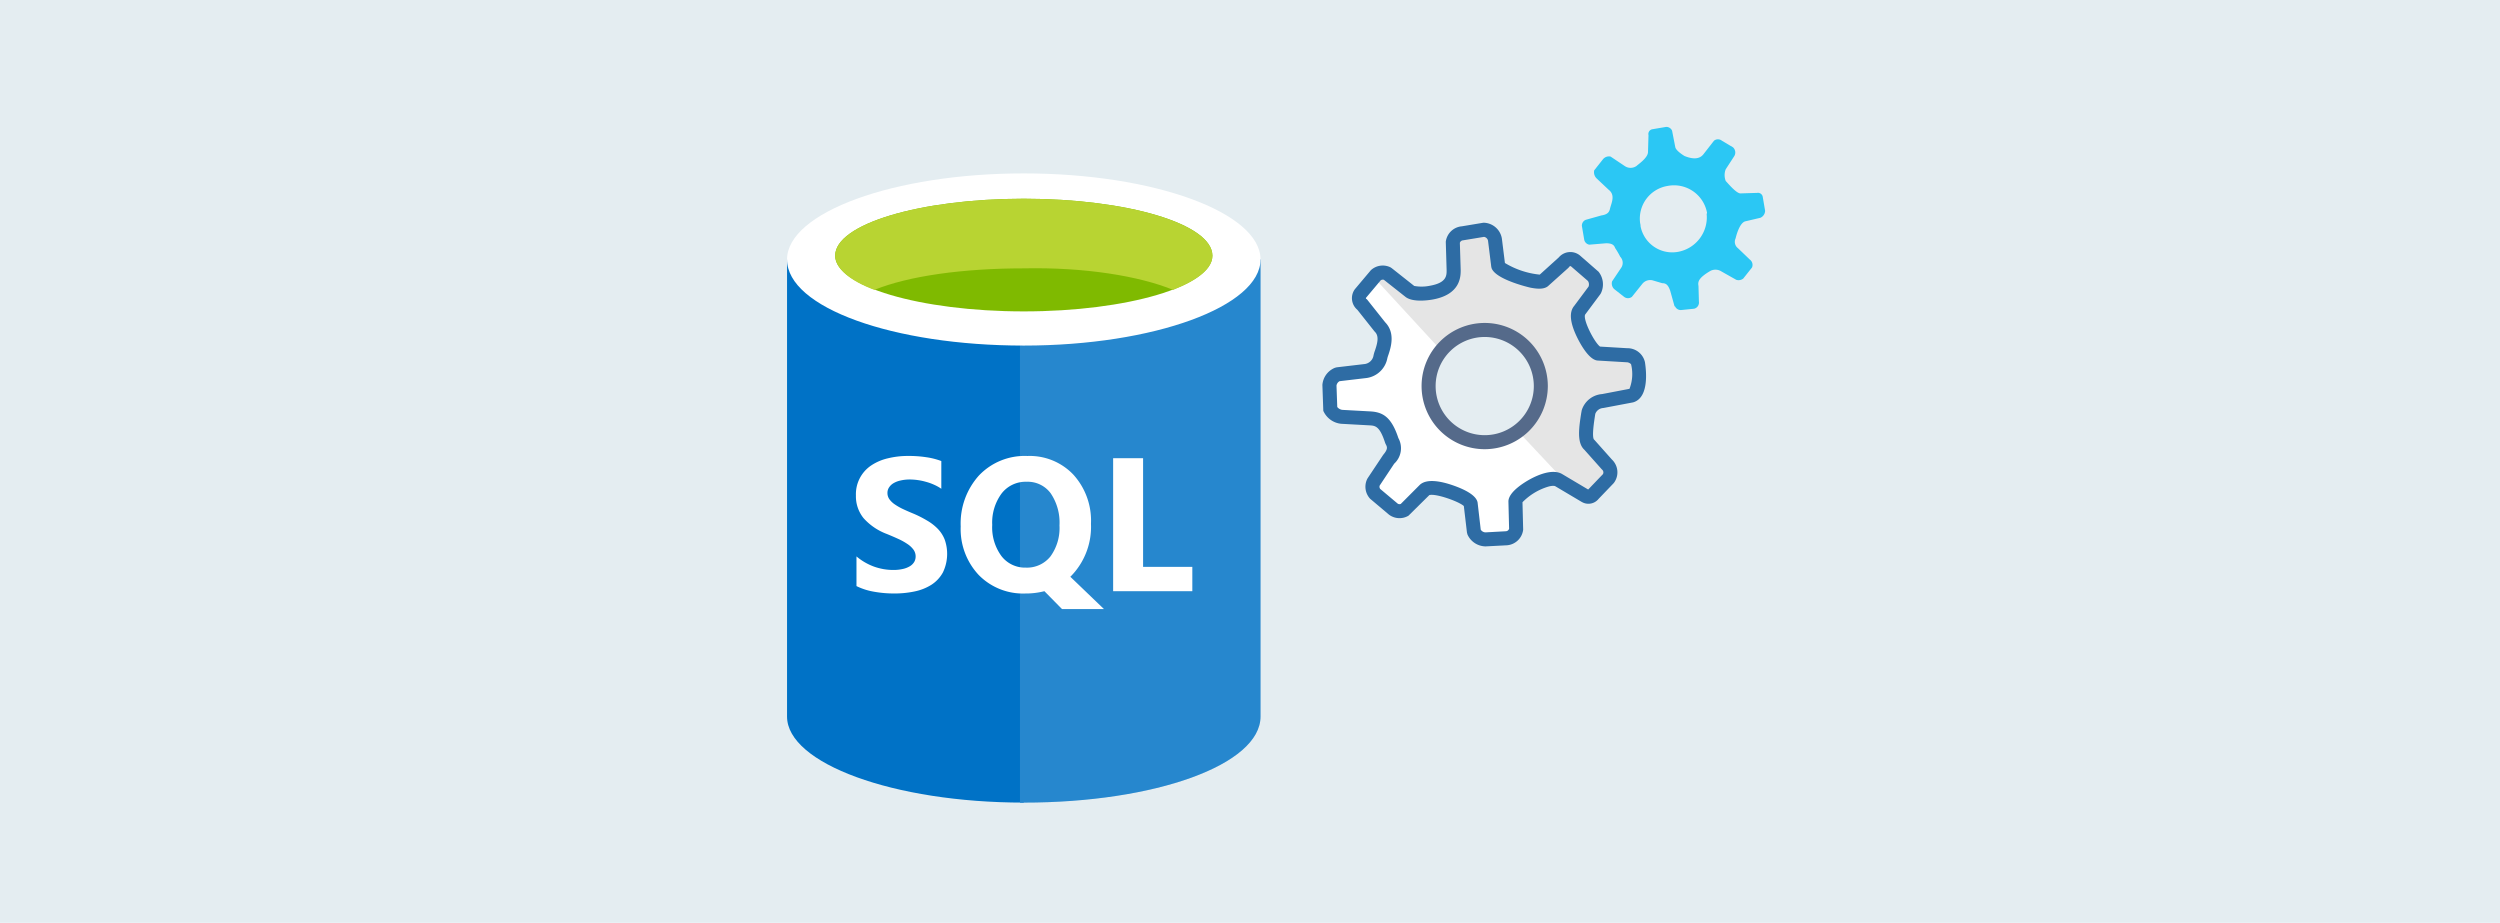<svg xmlns="http://www.w3.org/2000/svg" viewBox="0 0 298 110"><title>6 - sql-diag</title><g id="background_blue" data-name="background blue"><rect width="298" height="110" fill="#e4edf1"/></g><g id="Shapes"><g><path fill="#2bc7f4" d="M199.659,36.506a.753.753,0,0,0,.719.452l1.563-.159a.754.754,0,0,0,.569-.836l-.051-1.881c-.092-.5,0-.962,1.438-1.8a1.313,1.313,0,0,1,1.3.076l1.764.995a.888.888,0,0,0,.836-.151l1.045-1.321a.786.786,0,0,0-.259-.936l-1.421-1.363a.952.952,0,0,1-.276-1.17s.409-1.9,1.2-2.04l1.747-.41a.936.936,0,0,0,.568-.836l-.284-1.672a.576.576,0,0,0-.673-.46H209.4l-1.889.058c-.5.075-1.572-1.246-1.8-1.471a1.887,1.887,0,0,1,0-1.413l1.012-1.555a.835.835,0,0,0-.151-1.053l-1.32-.786a.751.751,0,0,0-.945,0l-1.271,1.63c-.309.376-.9.736-2.24.192,0,0-.987-.577-1.1-1.045l-.384-1.973a.752.752,0,0,0-.711-.451l-1.672.284a.576.576,0,0,0-.428.694l0,.008h0l-.059,2c0,.7-1.137,1.447-1.371,1.672a1.235,1.235,0,0,1-1.413,0l-1.672-1.12a.919.919,0,0,0-.911.318l-1.045,1.321a1.038,1.038,0,0,0,.259.936l1.455,1.371c.836.635.343,1.563.176,2.232-.076.36-.218.719-1.037.836l-1.873.527a.752.752,0,0,0-.451.719l.284,1.672a.752.752,0,0,0,.6.568l2-.167c.7,0,.953.2,1.078.56a10.29,10.29,0,0,1,.611,1.045,1.053,1.053,0,0,1,.15,1.262l-1.12,1.672a.91.91,0,0,0,.259.928l1.162.912a.754.754,0,0,0,.945,0l1.254-1.564a1.2,1.2,0,0,1,1.279-.376l1.07.318c.468,0,.719.217.961.911l.519,1.864m3.82-11.052a4.18,4.18,0,0,1-3.361,4.532,3.845,3.845,0,0,1-4.514-3.034h0a1.412,1.412,0,0,0-.05-.368,3.946,3.946,0,0,1,3.285-4.447,4,4,0,0,1,4.682,3.176v.1"/><path fill="#fff" d="M195.253,43.269a1.332,1.332,0,0,0-1.354-.919l-3.344-.218a1.6,1.6,0,0,1-1.622-1.2s-1.538-2.884-.66-3.929l1.8-2.425a1.545,1.545,0,0,0-.184-1.672L187.8,31.1a.978.978,0,0,0-1.371.151v.058l-2.357,2.124a1.89,1.89,0,0,1-2.266.434c-.568,0-1.1-.334-1.672-.367a3.162,3.162,0,0,1-1.547-1.814l-.384-3.1a1.42,1.42,0,0,0-1.338-1.187l-2.508.418a1.253,1.253,0,0,0-1.178,1.062l.1,3.344c0,.836-.125,2.232-2.667,2.675,0,0-1.9.334-2.508-.134l-2.725-2.14a1.238,1.238,0,0,0-1.405.209l-.2.234-1.6,1.906a.979.979,0,0,0,.209,1.363h0l2.09,2.633c1.2,1.187.109,3.085.067,3.637a2.065,2.065,0,0,1-1.739,1.621l-3.344.393a1.538,1.538,0,0,0-.986,1.33l.091,2.817a1.735,1.735,0,0,0,1.346.928l3.344.175c1.162.059,1.906.351,2.742,2.717.293.552.5,1.171-.409,2.216l-1.864,2.667a1.287,1.287,0,0,0,.2,1.421l2.149,1.8a1.252,1.252,0,0,0,1.387.075l2.383-2.382c.836-.836,3.277,0,3.9.225a1.756,1.756,0,0,1,1.547,1.455l.4,3.344a1.532,1.532,0,0,0,1.338.92l2.508-.134a1.253,1.253,0,0,0,1.178-1.062l-.083-3.344c0-.836,3.895-3.344,5.183-2.508l1.463.836,1.672.945c.476.234.635.15,1.02-.192L191.75,57a1.271,1.271,0,0,0-.192-1.672l-2.157-2.34c-.652-.535-.309-2.508-.1-3.871a1.922,1.922,0,0,1,1.772-1.313l3.4-.652C195.822,46.73,195.253,43.269,195.253,43.269Zm-22.3,7.992c-.159-.133-.317-.267-.468-.409a6.454,6.454,0,0,1-.644-9.054v-.084a6.789,6.789,0,0,1,9.447-.978l.134.1h0a6.762,6.762,0,0,1,.585,9.4A6.329,6.329,0,0,1,180.9,51.3,6.537,6.537,0,0,1,172.957,51.261Z"/><path fill="#e5e5e5" d="M194.492,47.148l-3.419.652a1.924,1.924,0,0,0-1.747,1.313c-.209,1.354-.552,3.344.1,3.871l2.1,2.357a1.271,1.271,0,0,1,.192,1.672l-1.781,1.864c-.384.343-.543.427-1.02.193l-1.672-.945-6.378-6.8a6.4,6.4,0,0,0,1.112-1.07,6.765,6.765,0,0,0-.527-9.372h0l-.134-.1a6.789,6.789,0,0,0-9.472.936.081.081,0,0,1-.05.067l-8.025-8.719.2-.234a1.238,1.238,0,0,1,1.405-.209l2.642,2.123c.652.468,2.508.134,2.508.134,2.508-.443,2.675-1.848,2.666-2.675l-.1-3.344a1.254,1.254,0,0,1,1.262-1.045l2.508-.418a1.421,1.421,0,0,1,1.338,1.179l.384,3.11a3.164,3.164,0,0,0,1.539,1.822c.535,0,1.07.334,1.672.368a1.889,1.889,0,0,0,2.265-.435l2.358-2.123v-.059a.978.978,0,0,1,1.371-.15l2.14,1.8a1.549,1.549,0,0,1,.184,1.672l-1.8,2.425c-.877,1.045.661,3.929.661,3.929a1.6,1.6,0,0,0,1.622,1.2l3.344.218c.836,0,1.371.627,1.354.919C195.253,43.269,195.822,46.73,194.492,47.148Z"/><path fill="#2e6ca4" d="M177.082,65.13a2.4,2.4,0,0,1-2.156-1.409l-.065-.24-.372-3.162c-.629-.569-3.406-1.532-4.117-1.3l-2.482,2.453a2.093,2.093,0,0,1-2.321-.124l-2.253-1.9a2.11,2.11,0,0,1-.347-2.349l.053-.095,1.85-2.779c.609-.716.48-.956.3-1.286l-.059-.139c-.658-2.032-1.179-2.06-1.9-2.1l-3.346-.185a2.6,2.6,0,0,1-2.04-1.364l-.089-.169-.108-3.064,0-.047a2.4,2.4,0,0,1,1.506-2.035l.208-.052,3.344-.393a1.235,1.235,0,0,0,1.02-.935,3.85,3.85,0,0,1,.184-.663c.3-.884.517-1.72,0-2.235l-.068-.075L161.8,36.93a1.809,1.809,0,0,1-.3-2.457l1.9-2.258a2.085,2.085,0,0,1,2.349-.347l.151.1,2.674,2.116a4.86,4.86,0,0,0,1.888-.026c1.975-.351,1.975-1.214,1.975-1.844l-.1-3.4.012-.078a2.109,2.109,0,0,1,1.907-1.76l2.557-.426.09,0a2.254,2.254,0,0,1,2.12,1.881l.363,2.918a9.923,9.923,0,0,0,4.152,1.386l2.274-2.058a1.807,1.807,0,0,1,2.511-.23l2.224,1.942a2.421,2.421,0,0,1,.283,2.561l-.081.132-1.806,2.425c-.259.635,1.094,3.291,1.781,3.806l3.224.193a2.131,2.131,0,0,1,2.129,1.664c.161,1.023.5,4.159-1.337,4.77l-.107.029-3.518.666a1.082,1.082,0,0,0-.958.7l-.025.165c-.117.749-.39,2.506-.136,2.883l.071.067,2.072,2.327a2.1,2.1,0,0,1,.267,2.743l-.077.094-1.781,1.856a1.551,1.551,0,0,1-1.977.375l-.065-.035-3.11-1.847c-.074-.047-.318-.1-.838.043a7.2,7.2,0,0,0-3.078,1.861l.081,3.286-.012.075A2.11,2.11,0,0,1,179.59,65Zm-.578-1.995a.7.7,0,0,0,.562.324l2.434-.134a.427.427,0,0,0,.385-.3l-.081-3.246c0-1.165,2-2.338,2.608-2.671.962-.521,2.744-1.288,3.866-.559l3.029,1.8.068-.063,1.694-1.767a.426.426,0,0,0-.087-.527l-.065-.066-2.063-2.317c-.922-.836-.631-2.7-.375-4.359l.066-.359a2.763,2.763,0,0,1,2.423-1.917l3.267-.627a4.858,4.858,0,0,0,.187-2.933.761.761,0,0,0-.556-.233l-3.361-.2h0c-1.127,0-2.271-2.244-2.593-2.932-.778-1.658-.872-2.859-.28-3.57l1.723-2.314a.739.739,0,0,0-.075-.675l-2.029-1.754a.13.13,0,0,0-.16.027l-.147.171-2.333,2.094c-.4.406-1.087.485-2.209.256-.04-.008-4.147-.95-4.61-2.339l-.036-.162-.384-3.1a.583.583,0,0,0-.479-.448l-2.493.411a.428.428,0,0,0-.385.3l.1,3.244c0,.741,0,2.919-3.356,3.515-.529.094-2.318.346-3.19-.29l-2.611-2.063a.421.421,0,0,0-.386.07l-1.755,2.09a.149.149,0,0,0,.036.119l.081.041,2.177,2.742c1.255,1.286.663,3.059.376,3.916a3.289,3.289,0,0,0-.114.369,2.936,2.936,0,0,1-2.464,2.358l-3.231.38a.713.713,0,0,0-.367.532l.091,2.545a.909.909,0,0,0,.614.343l3.294.18c1.5.079,2.534.628,3.376,3.182a2.5,2.5,0,0,1-.5,3.054l-1.725,2.6a.431.431,0,0,0,.063.411l2.089,1.754a.4.4,0,0,0,.361.03l2.28-2.287c.854-.774,2.6-.389,3.913.063,1.263.435,2.8,1.145,2.962,2.056Zm17.905-19.874h0Zm-3.854-1.956.073,0A.544.544,0,0,0,190.555,41.305ZM179.307,31.274"/><path fill="#556a8a" d="M176.979,53.544A7.524,7.524,0,1,1,184.5,46.02,7.532,7.532,0,0,1,176.979,53.544Zm0-13.376a5.852,5.852,0,1,0,5.852,5.852A5.859,5.859,0,0,0,176.979,40.168Z"/></g><g><rect width="61.871" height="75" x="90.797" y="20.67" fill-opacity="0"/><rect width="56.439" height="75" x="93.815" y="20.67" fill-opacity="0"/><path fill="#0072c6" d="M93.815,30.932V85.409c0,5.583,12.676,10.261,28.219,10.261V30.932Z"/><path fill="#0072c6" d="M121.582,95.67h.452c15.7,0,28.22-4.527,28.22-10.261V30.932H121.582V95.67Z"/><path fill="#fff" d="M121.582,95.67h.452c15.7,0,28.22-4.527,28.22-10.261V30.932H121.582V95.67Z" opacity=".15" style="isolation:isolate"/><path fill="#fff" d="M150.254,30.932c0,5.583-12.676,10.261-28.22,10.261S93.815,36.666,93.815,30.932c0-5.584,12.676-10.262,28.219-10.262S150.254,25.348,150.254,30.932Z"/><path fill="#7fba00" d="M144.519,30.479c0,3.622-10.11,6.64-22.485,6.64S99.55,34.1,99.55,30.479c0-3.773,10.11-6.791,22.484-6.791S144.519,26.706,144.519,30.479Z"/><path fill="#b8d432" d="M139.841,34.553c3.018-1.207,4.678-2.565,4.678-4.074,0-3.773-10.11-6.791-22.485-6.791S99.55,26.706,99.55,30.479c0,1.509,1.81,3.018,4.678,4.074,4.074-1.66,10.563-2.565,17.806-2.565C129.278,31.837,135.767,32.893,139.841,34.553Z"/><rect width="61.871" height="33.199" x="90.797" y="46.324" fill-opacity="0"/><path fill="#fff" d="M102.092,69.861V66.324a6.889,6.889,0,0,0,2.089,1.216,6.809,6.809,0,0,0,2.277.4,4.973,4.973,0,0,0,1.171-.122,2.772,2.772,0,0,0,.84-.331,1.525,1.525,0,0,0,.509-.509,1.3,1.3,0,0,0,.166-.641,1.374,1.374,0,0,0-.266-.829,2.811,2.811,0,0,0-.729-.674,7.352,7.352,0,0,0-1.083-.6q-.63-.287-1.36-.586a6.974,6.974,0,0,1-2.774-1.89,4.142,4.142,0,0,1-.906-2.7,4.122,4.122,0,0,1,1.846-3.593,6.043,6.043,0,0,1,1.989-.84,10.01,10.01,0,0,1,2.387-.276,13.769,13.769,0,0,1,2.189.155,8.421,8.421,0,0,1,1.768.453v3.305a5.235,5.235,0,0,0-.873-.487,6.164,6.164,0,0,0-.961-.342,6.812,6.812,0,0,0-.995-.21,6.921,6.921,0,0,0-.929-.067,4.662,4.662,0,0,0-1.105.122,2.747,2.747,0,0,0-.84.321,1.6,1.6,0,0,0-.53.508,1.16,1.16,0,0,0-.188.652,1.286,1.286,0,0,0,.21.719,2.544,2.544,0,0,0,.6.6,6.981,6.981,0,0,0,.94.553q.552.265,1.249.553a13.035,13.035,0,0,1,1.7.851,5.894,5.894,0,0,1,1.3,1,3.916,3.916,0,0,1,.829,1.294,5.1,5.1,0,0,1-.221,3.912,4.1,4.1,0,0,1-1.359,1.459,5.981,5.981,0,0,1-2.012.8,11.52,11.52,0,0,1-2.409.243,13.458,13.458,0,0,1-2.487-.221A7.476,7.476,0,0,1,102.092,69.861Zm20.116.884a7.387,7.387,0,0,1-5.548-2.21,8,8,0,0,1-2.145-5.781,8.549,8.549,0,0,1,2.178-6.079,7.517,7.517,0,0,1,5.769-2.321,7.176,7.176,0,0,1,5.482,2.222,8.152,8.152,0,0,1,2.1,5.858,8.4,8.4,0,0,1-2.177,6.023c-.052.052-.1.1-.144.155s-.092.088-.144.133l4.013,3.857h-5l-2.1-2.133A8.9,8.9,0,0,1,122.208,70.745Zm.155-13.318a3.609,3.609,0,0,0-2.985,1.414,5.853,5.853,0,0,0-1.105,3.725,5.767,5.767,0,0,0,1.105,3.725,3.542,3.542,0,0,0,2.9,1.37,3.583,3.583,0,0,0,2.929-1.326,5.755,5.755,0,0,0,1.083-3.7,6.212,6.212,0,0,0-1.05-3.836A3.4,3.4,0,0,0,122.363,57.427Zm19.762,13.042h-9.439V54.619h3.57V67.573h5.869Z"/></g></g></svg>